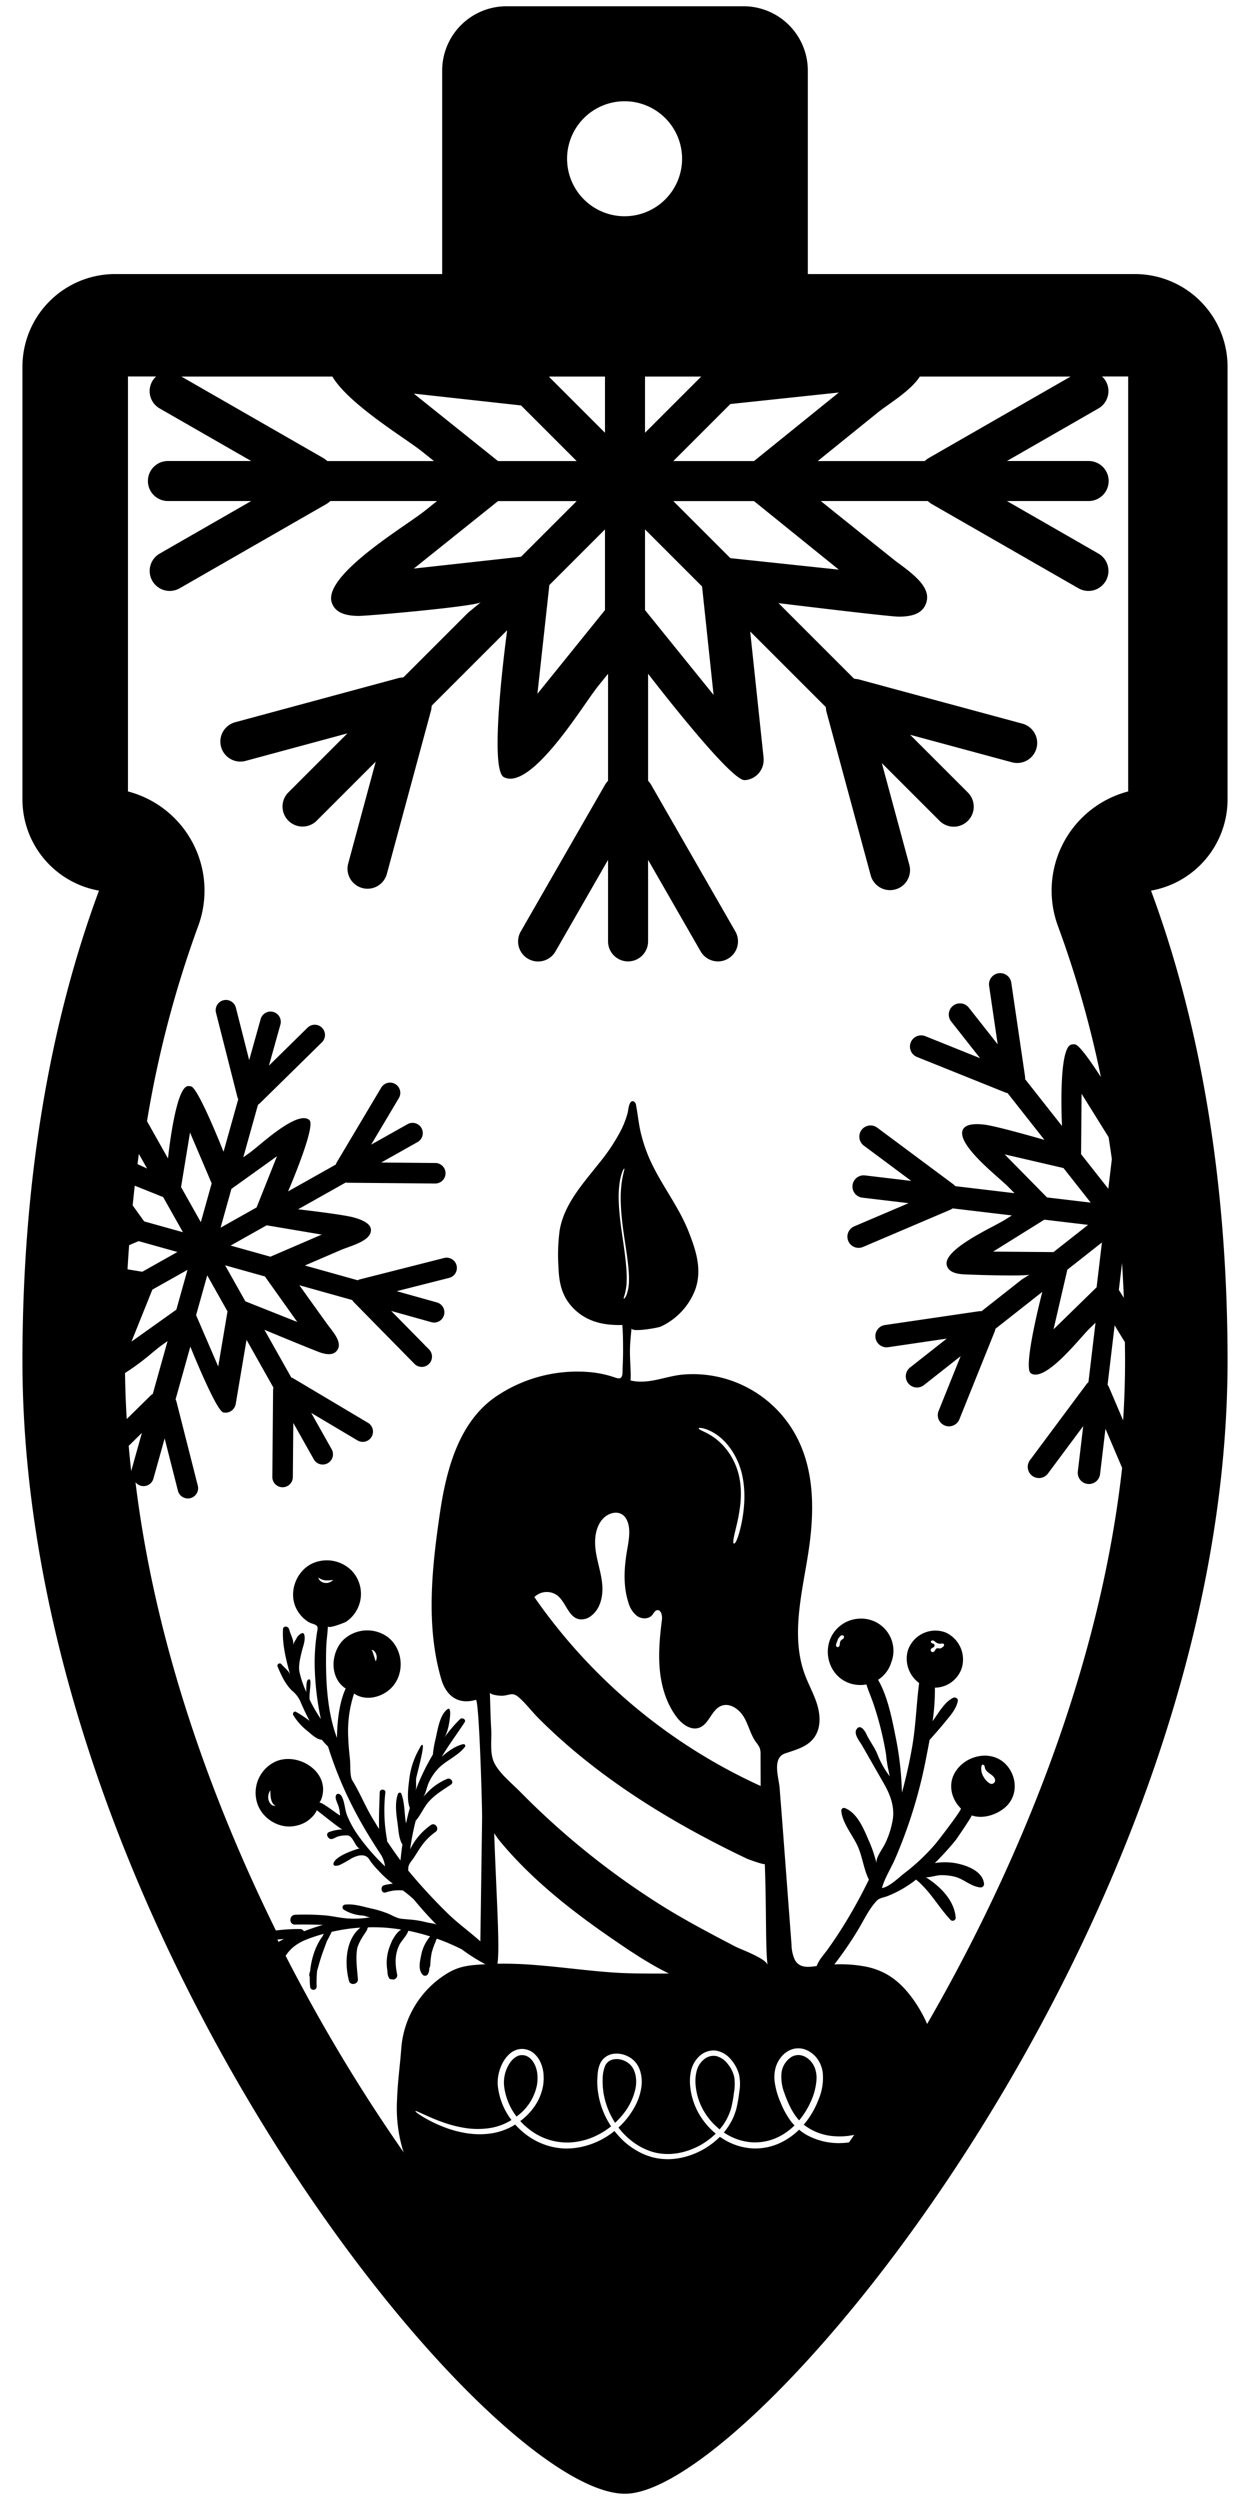 <svg id="Слой_1" data-name="Слой 1" xmlns="http://www.w3.org/2000/svg" viewBox="0 0 500 1000"><title>Flags light bulbs</title><path d="M491.025,319.746V146.703a37.081,37.081,0,0,0-37.081-37.081H323.131V28.25A25.75,25.75,0,0,0,297.381,2.5H202.619a25.75,25.75,0,0,0-25.75,25.75v81.372H46.056A37.081,37.081,0,0,0,8.975,146.703V319.746a37.083,37.083,0,0,0,30.617,36.508C20.102,408.794,8.975,472.004,8.975,544.291c0,225.27,185.404,453.209,241.025,453.209,51.501,0,241.025-227.939,241.025-453.209,0-72.287-11.126-135.497-30.617-188.037A37.083,37.083,0,0,0,491.025,319.746Zm-41,224.545c0,7.995-.272,15.952-.773,23.86l-5.691-13.35a4.152,4.152,0,0,0-.273-.493l-.255-.418,2.824-23.757s1.706,2.876,4.1,6.719C449.985,539.327,450.025,541.795,450.025,544.291Zm-14.796-54.345-13.834,10.895-24.146-.203,20.496-12.77ZM401.87,461.752l23.523,5.464,10.893,13.832-17.485-2.079Zm25.068,46.129,13.835-10.895-2.131,17.928-17.228,16.821Zm5.494-46.212.204-24.147,10.801,17.338c.452,2.912.895,5.831,1.3,8.78l-1.41,11.864Zm16.388,43.527c.285,4.614.532,9.257.714,13.948l-1.995-3.172ZM208.419,162.178l22.25,22.249H199.2l-33.68-26.984Zm-47.138,13.029c3.134,2.167,5.841,4.038,7.582,5.433l4.728,3.788H130.958l-.685-.537a7.302,7.302,0,0,0-.823-.593L72.553,150.622h60.406C137.855,159.001,152.44,169.094,161.281,175.207Zm37.922,25.235h31.466l-22.253,22.253-42.894,4.734ZM219.74,234.019l22.254-22.253v32.266l-27.026,33.486Zm0-83.169-.025-.228h22.278v22.48Zm60.748-.228-22.481,22.48V150.622Zm-22.481,61.143,22.819,22.82,4.603,43.381-27.422-33.934Zm11.325-11.324h32.266l33.935,27.423-43.382-4.603Zm0-16.014,22.816-22.816,43.383-4.605-33.933,27.421ZM350.89,165.189c1.23-.994,2.772-2.094,4.406-3.257,4.449-3.171,9.945-7.093,12.629-11.309H428.244l-56.897,32.675a7.272,7.272,0,0,0-.823.593l-.686.537H327.082ZM249.833,40.5a23,23,0,1,1-23,23A23,23,0,0,1,249.833,40.5ZM51.184,150.593H62.44A7.963,7.963,0,0,0,63.894,163.393l36.582,21.008H67.084a8.008,8.008,0,0,0,0,16.015H100.475L63.894,221.425a8.008,8.008,0,1,0,7.974,13.89L130.666,201.548a7.346,7.346,0,0,0,.818-.589l.69-.542h42.634l-4.728,3.788c-1.754,1.405-4.485,3.291-7.646,5.476-11.562,7.988-33.084,22.856-29.631,31.629.855,2.173,2.895,5.061,10.7,5.061,4.029,0,47.222-3.856,48.882-5.516l-5.143,4.214L161.38,270.931l-.877.107a7.227,7.227,0,0,0-.982.161l-65.457,17.699a8.007,8.007,0,1,0,4.178,15.46l40.723-11.011L115.356,316.955a8.008,8.008,0,0,0,11.325,11.326l23.61-23.611-11.01,40.724a8.007,8.007,0,1,0,15.46,4.178l17.696-65.456a7.194,7.194,0,0,0,.159-.979l.107-.88,30.163-30.162s-7.649,55.474-1.321,58.767a5.41,5.41,0,0,0,2.555.617c9.171,0,22.738-19.467,30.026-29.925,2.122-3.046,3.955-5.676,5.309-7.353l3.784-4.689v42.745l-.541.689a7.177,7.177,0,0,0-.589.818l-33.768,58.799a8.008,8.008,0,1,0,13.889,7.975l21.009-36.581v32.594a8.007,8.007,0,1,0,16.015,0V343.958l21.009,36.581a8.008,8.008,0,0,0,13.89-7.974l-33.768-58.8a7.337,7.337,0,0,0-.589-.818l-.541-.688.001-42.761s32.596,42.55,38.545,42.55a6.049,6.049,0,0,0,.882-.065,8.077,8.077,0,0,0,6.784-7.619l.004-.1a7.726,7.726,0,0,0-.002-.947q-.009-.092-.01-.181l-5.364-50.553,30.236,30.237.107.877a7.236,7.236,0,0,0,.16.984l17.699,65.457a8.007,8.007,0,1,0,15.46-4.178l-11.012-40.726,23.049,23.049a8.009,8.009,0,1,0,11.326-11.326l-23.047-23.046,40.725,11.01a8.007,8.007,0,1,0,4.177-15.46L343.495,271.761a7.258,7.258,0,0,0-.98-.16l-.876-.107-30.238-30.239s44.115,5.407,48.12,5.407c5.734,0,9.097-1.447,10.582-4.554,2.973-6.219-3.289-11.444-11.147-17.146-1.329-.964-30.641-24.547-30.641-24.547h42.761l.691.542a7.26,7.26,0,0,0,.816.589l58.799,33.768a8.008,8.008,0,1,0,7.975-13.89l-36.581-21.009h32.594a8.008,8.008,0,1,0,0-16.015H402.776L439.358,163.393a8.018,8.018,0,0,0,2.957-10.933,7.936,7.936,0,0,0-1.505-1.868h10.46V316.575a41.005,41.005,0,0,0-28.06,53.929,416.173,416.173,0,0,1,17.15,60.329c-4.161-6.438-8.723-12.899-10.387-13.097a3.974,3.974,0,0,0-1.443.098c-5.375,1.319-3.722,32.574-3.722,32.574l-14.76-18.743-.001-.496a4.014,4.014,0,0,0-.024-.554l-5.509-37.539a4.48,4.48,0,1,0-8.866,1.3L399.075,417.732l-11.559-14.678a4.481,4.481,0,0,0-7.041,5.545l11.56,14.679L370.133,414.469a4.48,4.48,0,0,0-3.341,8.314l35.202,14.158a4.412,4.412,0,0,0,.631.197l.402.096L417.768,455.954s-18.945-5.5-24.003-6.101c-4.62-.549-7.478.052-8.496,1.787-2.731,4.656,8.356,14.443,14.312,19.701,1.599,1.411,2.979,2.63,3.854,3.52l2.377,2.417-23.69-2.816-.345-.343a4.061,4.061,0,0,0-.418-.384l-30.441-22.646a4.481,4.481,0,1,0-5.348,7.191L364.51,472.368l-18.553-2.206a4.481,4.481,0,0,0-1.058,8.899l18.553,2.206-21.713,9.257a4.481,4.481,0,1,0,3.513,8.244l34.901-14.878a4.117,4.117,0,0,0,.494-.274l.419-.255,23.689,2.816L401.877,487.969c-1.067.665-2.709,1.533-4.61,2.538-6.952,3.675-19.892,10.514-18.553,15.617.332,1.264,1.274,3.003,5.611,3.519,2.239.266,26.493.977,27.525.164l-3.136,2.001-16.078,12.662-.495.001a4.032,4.032,0,0,0-.556.024l-37.539,5.51a4.481,4.481,0,1,0,1.3,8.866l23.354-3.428L364.023,547.002a4.481,4.481,0,0,0,5.545,7.041l14.678-11.559-8.807,21.9a4.479,4.479,0,0,0,2.486,5.829,4.473,4.473,0,0,0,5.828-2.486l14.156-35.201a4.049,4.049,0,0,0,.153-.534l.118-.482,18.752-14.767s-7.914,30.318-4.616,32.566a3.025,3.025,0,0,0,1.379.512c5.096.606,13.919-9.314,18.66-14.644,1.38-1.552,2.572-2.892,3.435-3.735l2.412-2.355-2.823,23.75-.346.347a4.037,4.037,0,0,0-.382.416l-22.646,30.44a4.481,4.481,0,1,0,7.191,5.348l14.089-18.938-2.153,18.11a4.481,4.481,0,1,0,8.899,1.058l2.153-18.11,6.665,15.633c-10.077,90.835-49.476,173.052-77.995,222.45a53.904,53.904,0,0,0-6.357-10.899c-4.784-6.305-10.135-10.367-17.981-12.003a54.044,54.044,0,0,0-12.773-.925,148.798,148.798,0,0,0,9.044-13.113c2.49-4.002,4.521-8.669,7.73-12.158,1.277-1.388,2.604-1.361,4.36-2.008A44.302,44.302,0,0,0,366.43,751.825c.026.025.046.052.075.076,5.569,4.606,8.801,10.774,13.618,15.957a1.211,1.211,0,0,0,2.152-.876c-.582-6.961-6.3-12.549-12.052-16.149.625.391,4.582-.708,5.6-.745a20.942,20.942,0,0,1,6.321.663c3.519.969,6.386,3.966,10.104,4.221a1.362,1.362,0,0,0,1.381-1.335c-.456-5.319-7.246-7.65-11.752-8.431a25.474,25.474,0,0,0-7.952.026,114.51,114.51,0,0,0,8.228-9.028c.62-.769,6.84-9.94,6.524-10.05,4.327,1.558,9.788-.175,13.216-3.051,5.235-4.393,5.161-12.028.777-17.003-5.873-6.666-17.027-4.092-20.979,3.432-2.478,4.716-.966,10.306,2.658,13.855.489.478-9.144,12.959-10.123,14.107a80.78,80.78,0,0,1-12.374,11.712c-2.356,1.813-6.112,5.581-9.082,6.025,1.11-4.01,3.514-7.714,5.19-11.511a193.149,193.149,0,0,0,12.494-40.519c.461-2.344.933-4.761,1.379-7.216,1.98-2.236,3.968-4.472,5.854-6.78,2.155-2.638,4.787-5.414,5.446-8.833.194-1.006-1.068-1.646-1.864-1.254-3.191,1.57-5.322,5.195-7.321,8.046-.31.443-.606.896-.912,1.341a86.867,86.867,0,0,0,.925-13.436,11.452,11.452,0,0,0,10.481-7.134c.051-.127.094-.255.139-.382.037-.11.084-.213.118-.325.021-.069.032-.14.052-.21.097-.326.177-.655.247-1.009a11.838,11.838,0,0,0-6.891-13.072,11.593,11.593,0,0,0-15.006,7.405A12.051,12.051,0,0,0,367.656,673.21c-1.111,8.385-1.315,16.939-2.758,25.305-1.075,6.229-2.443,12.418-4.109,18.523-.04-.992-.084-1.977-.128-2.939a125.259,125.259,0,0,0-2.315-18.854c-1.396-6.962-3.142-16.48-7.111-23.322a12.631,12.631,0,0,0,5.244-6.906,12.865,12.865,0,0,0-11.981-17.575c-.026,0-.052-.002-.079-.002-.069.001-.138.007-.208.011a13.225,13.225,0,0,0-11.639,7.111c-3.567,7.081-.328,16.172,7.289,18.739a13.291,13.291,0,0,0,6.697.476c.906,2.868,2.158,5.673,3.074,8.49a129.299,129.299,0,0,1,4.784,19.431,54.008,54.008,0,0,0,.778,5.509c.143.525.65,3.258.749,3.378a35.969,35.969,0,0,1-5.025-8.984c-1.187-2.865-3.098-5.221-4.405-8.049-.668-1.445-2.563-4.09-3.942-1.755-1.142,1.934,1.379,4.852,2.253,6.38l8.775,15.335c2.466,4.31,4.225,8.975,3.55,14.012a35.494,35.494,0,0,1-3.06,9.827c-.876,1.936-3.94,5.767-3.487,8a50.821,50.821,0,0,0-3.269-9.516c-1.942-4.568-4.576-10.84-9.485-12.642a1.084,1.084,0,0,0-1.334,1.083c.436,5.277,4.885,10.048,6.863,14.892,1.664,4.076,2.216,8.762,4.18,12.686q-1.705,3.493-3.533,6.929c-2.502,4.7-5.311,9.522-8.254,14.075q-2.321,3.589-4.817,7.061c-1.46,2.027-3.456,4.069-4.249,6.477-3.414.527-6.983.906-8.803-2.539a15.165,15.165,0,0,1-1.295-6.02q-1.782-23.678-3.564-47.354c-.383-5.084-.803-10.166-1.186-15.25-.31-4.123-3.192-12.067,2.268-13.896,4.766-1.597,9.996-2.889,12.433-7.789,1.855-3.729,1.442-8.216.167-12.181s-3.343-7.629-4.785-11.537c-5.69-15.419-1.134-32.439,1.38-48.68,2.372-15.326,2.703-31.706-4.239-45.574a46.851,46.851,0,0,0-45.424-25.787c-7.178.513-13.862,4.049-21.119,2.467a2.854,2.854,0,0,0-.338-.042c.303-2.604-.218-6.863-.218-11.685,0-3.623.45-6.831.626-9.243-.127,1.773,10.497-.129,11.66-.638a26.743,26.743,0,0,0,13.908-15.02c2.81-8.228-.004-16.16-3.071-23.829-3.611-8.686-9.144-16.105-13.304-24.143a62.222,62.222,0,0,1-5.455-14.423c-.866-3.584-1.219-7.412-1.906-11.073a2.086,2.086,0,0,0-.69-1.43c-2.141-1.431-2.428,3.448-2.681,4.403a37.373,37.373,0,0,1-2.775,7.178,77.258,77.258,0,0,1-8.679,12.996c-6.39,8.097-14.122,16.493-15.781,27.055a74.974,74.974,0,0,0-.436,14.626c.225,6.417,1.434,11.716,5.975,16.344,5.339,5.442,12.332,6.892,19.566,6.654.269,3.443.292,7.087.292,10.571,0,2.792-.153,5.579-.222,8.37-.06,2.42-.92,2.815-3.013,2.076a41.86,41.86,0,0,0-9.604-2.106,57.866,57.866,0,0,0-37.968,9.7c-15.031,10.242-19.963,29.647-22.47,46.723-3.19,21.729-5.69,44.954.544,66.314,1.933,6.621,6.685,10.418,13.852,8.293,1.325,0,2.551,43.035,2.489,47.478q-.347,24.571-.694,49.141c-4.518-4.047-9.584-7.625-13.854-11.963a217.609,217.609,0,0,1-15.02-16.387c.02-.379.034-.759.058-1.138.091-1.463,1.324-2.662,2.098-3.818,1.02-1.522,1.948-3.102,2.992-4.608a23.814,23.814,0,0,1,5.785-5.857c1.746-1.246-.134-4.026-1.865-2.759a26.064,26.064,0,0,0-6.131,6.081,23.677,23.677,0,0,0-2.147,3.654,101.968,101.968,0,0,1,2.217-11.445c2.062-2.351,3.231-5.441,5.378-7.799,2.471-2.722,5.668-4.641,8.7-6.659,1.359-.908-.014-2.816-1.394-2.33a23.207,23.207,0,0,0-8.721,6.25c-.36.39-.713.787-1.071,1.179,1.107-1.216,1.592-4.342,2.358-5.938a20.817,20.817,0,0,1,3.75-5.579c3.219-3.31,7.871-5.026,10.716-8.709a.685.685,0,0,0-.669-1.063c-2.815.591-5.758,2.562-8.299,4.765-.105.085-.204.169-.303.254,2.808-4.766,6.124-9.13,9.129-13.761.732-1.119-.971-2.091-1.83-1.26a53.956,53.956,0,0,0-6.461,7.643c1.528-2.16,2.216-6.173,2.458-8.784.048-.522.334-3.814-1.009-2.85-3.041,2.182-3.914,7.996-4.667,11.445a44.265,44.265,0,0,0-1.197,6.729,86.731,86.731,0,0,0-7.011,14.655c.559-1.509.171-3.427.317-5.017.101-1.099,3.64-13.558,2.474-13.535-.545.01-.914,1.076-1.141,1.452a32.018,32.018,0,0,0-4.114,12.651c-.373,2.949-1.028,7.982.275,11.143-.084.295-.176.598-.253.901-.528,1.802-.901,3.576-1.281,5.272-.042-.225-.084-.443-.113-.654-.577-3.667-.429-7.821-1.802-11.276-.239-.612-1.105-.408-1.302.112-1.38,3.654-.648,8.264-.134,12.072.352,2.57.465,5.885,1.908,8.2-.32,2.11-.568,4.229-.758,6.357-1.871-2.53-3.667-5.114-5.417-7.729a1.474,1.474,0,0,0,.016-.592,64.469,64.469,0,0,1-.665-18.854c.182-1.42-2.197-1.569-2.248-.102-.173,4.954-.385,9.793-.259,14.689-.967-1.531-1.922-3.069-2.844-4.627-2.733-4.62-4.977-10.101-7.891-14.853-1.011-1.648-.69-6.282-.914-8.354-.322-2.98-.609-5.967-.709-8.965A48.175,48.175,0,0,1,141.63,677.409a7.794,7.794,0,0,0,.893.555c4.431,2.37,10.154.843,13.669-2.47,6.003-5.659,5.265-16.153-1.471-20.95A13.972,13.972,0,0,0,137.592,655.711c-4.96,4.666-5.896,13.898-.636,18.691a8.471,8.471,0,0,0,1.318 1c-2.426,5.263-3.206,12.117-3.422,17.213-.036.841-.037,1.685-.069,2.525-4.144-10.948-4.595-24.307-4.302-35.869.073-2.883.538-5.862.692-8.804-.005,1.252,6.833-1.474,7.25-1.756a13.445,13.445,0,0,0,2.284-20.407,14.013,14.013,0,0,0-15.88-2.871c-6.652,3.197-9.762,12.183-5.919,18.71a13.295,13.295,0,0,0,4.615,4.728c1.573.921,3.889.745,3.48,2.902a78.714,78.714,0,0,0-1.042,17.217,112.29,112.29,0,0,0,2.387,18.626,62.497,62.497,0,0,1-4.359-7.462c-.712-1.494.935-8.251-.238-8.404-1.203-.157-1.225,2.031-1.244,5.02a39.417,39.417,0,0,1-2.771-8.238c-.377-2.495.39-5.489.974-7.932.508-2.125,1.677-4.785.923-6.954a.712.712,0,0,0-.93-.353,4.488,4.488,0,0,0-2.301,2.485,3.032,3.032,0,0,0-.416.57,11.414,11.414,0,0,0-.792,1.889c.534-1.575-.649-3.839-1.161-5.291-.242-.686-.377-1.771-1.084-2.133-.753-.385-1.691-.116-1.745.832-.364,6.355,1.277,12.289,2.868,18.356-.419-1.597-2.591-3.175-3.465-4.295a.918.918,0,0,0-1.578.892c1.443,3.427,3.079,7.15,5.918,9.783a11.661,11.661,0,0,1,3.461,4.822c1.055,2.416,2.174,4.806,3.418,7.131a48.294,48.294,0,0,0-5.399-3.576c-.843-.467-1.519.628-1.102,1.324a24.143,24.143,0,0,0,5.722,6.371c1.718,1.408,3.475,3.246,5.686,3.464a28.839,28.839,0,0,0,2.487,2.703,153.669,153.669,0,0,0,11.066,26.44c3.137,5.964,6.632,11.581,10.331,17.207a12.718,12.718,0,0,1,1.407,4.299c-.135-.133-.278-.261-.418-.403a87.243,87.243,0,0,1-10.796-12.617,41.409,41.409,0,0,1-3.984-7.399c-.932-2.293-.974-5.89-2.32-7.865-.688-1.01-2.086-1.139-2.236.401-.111,1.143.784,2.714,1.13,3.813a15.07,15.07,0,0,1,.612,3.688c-.875-.32-7.698-5.811-8.305-5.059a5.94,5.94,0,0,0,.94-1.83c3.571-10.623-9.722-18.851-18.742-14.524a13.766,13.766,0,0,0-6.576,17.689c2.465,5.644,8.973,9.247,15.062,7.836a12.182,12.182,0,0,0,7.637-4.931,9.513,9.513,0,0,0,.693-1.245c.042-.105,9.524,7.661,10.291,7.657a16.657,16.657,0,0,0-5.304,1.019c-1.627.555-.669,2.646.657,2.828.8.11,2.004-.789,2.784-1.012a11.74,11.74,0,0,1,3.907-.431c2.237.135,3.295,5.439,5.044,5.129a5.234,5.234,0,0,0-.706.173,37.482,37.482,0,0,0-6.021,2.329c-1.222.648-3.67,2.045-3.958,3.526-.287,1.47,1.749.932,2.503.643a48.777,48.777,0,0,0,4.665-2.621c1.574-.812,3.751-1.69,5.564-.963,1.191.477,1.531,1.388,2.213,2.36a36.252,36.252,0,0,0,3.078,3.549,38.688,38.688,0,0,0,5.708,5.167,22.774,22.774,0,0,0-3.38.579c-1.899.458-1.249,3.505.526,2.93a16.394,16.394,0,0,1,6.856-.803,47.576,47.576,0,0,1,4.35,3.562c3.118,3.782,6.213,7.218,9.226,10.236-.567-.568-2.701-.727-3.494-.916-1.366-.326-2.746-.65-4.133-.873-2.118-.34-4.254-.442-6.384-.666-1.856-.196-3.18-1.04-4.851-1.809a41.248,41.248,0,0,0-7.668-2.385c-3.198-.731-6.812-1.89-10.114-1.482a1.1,1.1,0,0,0-.549,2.034,16.195,16.195,0,0,0,5.578,2.119c.829.15,1.665.178,2.498.286a18.199,18.199,0,0,0,2.377.651,38.001,38.001,0,0,1-8.78.454c-3.054-.185-6.037-.934-9.078-1.23a102.435,102.435,0,0,0-12.036-.253c-2.52.056-2.597,3.998-.07,3.928,3.717-.091,7.405.014,11.121.113h.078c-2.506.718-4.984,1.541-7.412,2.491-.099-.007-.204-.007-.303-.021a1.719,1.719,0,0,0-1.492-.795,68.181,68.181,0,0,0-9.65.578c-23.421-47.513-47.809-110.644-56.164-179.327a4.064,4.064,0,0,0,2.111,1.427,4.106,4.106,0,0,0,5.055-2.846l4.497-16.079,5.316,20.944a4.102,4.102,0,0,0,7.952-2.017L70.586,560.639a3.76,3.76,0,0,0-.178-.485l-.172-.414,5.9-21.094s10.208,25.488,13.143,26.309a3.111,3.111,0,0,0,.444.089,4.137,4.137,0,0,0,4.398-2.823l.015-.049a3.946,3.946,0,0,0,.13-.468c.006-.031.012-.061.02-.091l4.329-25.678L109.36,555.025l-.068.447a3.703,3.703,0,0,0-.057.507l-.301,34.732a4.102,4.102,0,1,0,8.203.072l.187-21.61,8.189,14.55a4.102,4.102,0,1,0,7.15-4.024l-8.189-14.549,18.57,11.051a4.102,4.102,0,0,0,4.194-7.05l-29.85-17.762a3.716,3.716,0,0,0-.461-.214l-.417-.174-10.744-19.089s21.016,8.754,22.992,9.307c2.829.791,4.687.542,5.849-.786,2.325-2.658-.044-6.099-3.133-9.996-.523-.659-11.728-16.337-11.728-16.337l21.094,5.9.266.363a3.734,3.734,0,0,0,.322.403l24.346,24.771a4.102,4.102,0,1,0,5.851-5.751l-15.147-15.411,16.079,4.498A4.102,4.102,0,0,0,174.766,520.972l-16.079-4.498L179.632,511.159a4.102,4.102,0,1,0-2.017-7.952l-33.664,8.544a3.714,3.714,0,0,0-.488.179l-.413.171-21.094-5.9,14.4-6.206c.744-.321,1.657-.65,2.623-.999,4.109-1.483,9.736-3.514,9.384-7.269-.181-1.926-2.465-3.517-6.791-4.726-4.519-1.264-22.327-3.279-22.327-3.279l19.066-10.731.373.058a4.158,4.158,0,0,0,.605.054l34.732.301a4.102,4.102,0,1,0,.072-8.203l-21.61-.188,14.55-8.189a4.102,4.102,0,0,0-4.024-7.15l-14.55,8.189,11.052-18.571a4.102,4.102,0,1,0-7.05-4.194l-17.763,29.848a3.686,3.686,0,0,0-.215.463l-.174.418-19.081,10.74s11.241-26.02,8.553-28.514a2.787,2.787,0,0,0-1.172-.652c-4.552-1.273-14.005,6.559-19.083,10.766-1.489,1.234-2.775,2.3-3.693,2.957l-2.52,1.807,5.878-21.015.306-.223a4.104,4.104,0,0,0,.467-.391l24.771-24.346a4.102,4.102,0,1,0-5.751-5.85l-15.411,15.147,4.607-16.472a4.102,4.102,0,0,0-7.9-2.21l-4.607,16.472-5.316-20.944a4.102,4.102,0,1,0-7.952,2.017l8.544,33.665a4.118,4.118,0,0,0,.196.577l.146.349-5.876,21.006s-9.981-25.321-12.947-26.15a3.64,3.64,0,0,0-1.319-.115c-5.048.437-7.954,28.942-7.954,28.942l-8.392-14.91A428.978,428.978,0,0,1,79.245,370.504,41.005,41.005,0,0,0,51.184,316.575ZM240.051,628.67c-.578-2.619-1.285-5.221-1.694-7.871-.692-4.487-.384-9.475,2.517-12.969,2.475-2.98,7.274-4.108,9.515-.449,2.285,3.73,1.025,9.189.364,13.19-1.119,6.769-1.517,13.847.592,20.375a10.218,10.218,0,0,0,3.523,5.485c1.824,1.254,4.626,1.293,6.028-.42.579-.708.979-1.713,1.87-1.918,1.633-.375,2.214,2.084,2.006,3.747-.836,6.681-1.487,13.437-.848,20.139s2.646,13.405,6.687,18.791c2.161,2.881,5.71,5.54,9.094,4.31,3.958-1.439,4.895-7.197,8.812-8.742,3.443-1.358,7.233,1.375,9.088,4.578s2.637,6.985,4.809,9.982a10.841,10.841,0,0,1,1.436,2.19,7.641,7.641,0,0,1,.373,2.855l.04,12.457a222.505,222.505,0,0,1-90.526-75.57,7.107,7.107,0,0,1,9.149-.68c3.522,2.72,4.454,8.758,8.832,9.553a6.228,6.228,0,0,0,4.676-1.307c3.661-2.685,4.853-7.703,4.529-12.232A38.204,38.204,0,0,0,240.051,628.67Zm9.518-134.715c1.085,7.344,2.15,13.663,2.022,18.291a17.141,17.141,0,0,1-.857,5.395c-.463,1.235-.976,1.82-1.143,1.821-.114-.004-.13-.162-.063-.453.07-.289.23-.707.376-1.287a22.123,22.123,0,0,0,.757-5.182c.203-4.569-.676-11.073-1.764-18.429-1.092-7.354-1.753-14.127-1.27-19.042.403-4.929,1.775-7.771,2.085-7.625.289.099-.87,2.861-1.257,7.667C247.99,479.901,248.478,486.609,249.569,493.955Zm46.265,97.562a27.045,27.045,0,0,0-1.501-5.234,29.101,29.101,0,0,0-2.316-4.502,25.794,25.794,0,0,0-2.797-3.604c-.464-.545-.998-.982-1.461-1.456-.505-.425-.979-.848-1.458-1.214a25.432,25.432,0,0,0-2.716-1.797q-.634-.346-1.178-.643-.563-.253-1.023-.485c-.605-.333-1.112-.499-1.428-.728-.322-.21-.479-.401-.441-.571.024-.109.233-.146.615-.12a7.095,7.095,0,0,1,1.637.31c.345.112.729.235,1.149.37.403.18.842.375,1.312.584a19.843,19.843,0,0,1,2.979,1.83c.524.382,1.029.836,1.572,1.287.495.502,1.054.984,1.543,1.563a26.973,26.973,0,0,1,2.899,3.858,31.504,31.504,0,0,1,2.358,4.765,31.033,31.033,0,0,1,1.538,5.489,42.104,42.104,0,0,1,.52,10.678,56.355,56.355,0,0,1-1.22,8.31c-1.032,4.6-2.135,7.211-2.762,7.214-.384,0-.431-.682-.218-1.926.194-1.249.657-3.058,1.194-5.343a68.525,68.525,0,0,0,1.473-8.218,40.025,40.025,0,0,0,.244-5.005A31.308,31.308,0,0,0,295.834,591.516ZM215.948,687.835c23.65,23.542,52.894,41.377,82.869,55.66.453.216,7.123,2.656,7.099,2.06.711,18.53.225,33.81,1.126,40.56-.357-2.677-10.824-6.404-12.901-7.49-10.357-5.412-20.633-10.795-30.514-17.053a312.314,312.314,0,0,1-42.46-32.286Q214.508,723.258,208.204,716.85c-3.315-3.371-8.172-7.242-10.376-11.462-2.081-3.983-1.081-9.41-1.342-13.752-.295-4.9-.368-9.823-.542-14.729.041,1.155,4.311,1.445,5.086,1.39,3.038-.215,3.95-1.601,6.575.711,2.814,2.479,5.191,5.669,7.851,8.335Q215.701,687.589,215.948,687.835Zm-18.273,45.424c.141.225.289.458.458.704.359.542.767,1.126,1.239,1.76.478.612,1.02,1.267,1.611,1.963,13.306,15.686,29.87,28.328,46.819,39.816,1.225.83,2.421,1.64,3.575,2.428q1.763,1.13,3.406,2.189c2.175,1.436,4.272,2.625,6.144,3.751,1.886,1.112,3.625,2.013,5.138,2.794.528.281,1.035.528,1.513.746-1.126.007-2.259.014-3.392.021-5.975-.014-11.965.007-17.835-.359-10.466-.655-20.967-2.168-31.63-3.012a153.8,153.8,0,0,0-15.73-.57C199.984,778.699,198.583,759.111,197.675,733.26Zm-1.441,117.922a23.603,23.603,0,0,0,5.762-1.773,26.203,26.203,0,0,0,2.595-1.403,28.457,28.457,0,0,1-1.754-2.574,27.106,27.106,0,0,1-3.535-9.807,15.201,15.201,0,0,1-.014-5.2,17.619,17.619,0,0,1,1.557-4.847,12.861,12.861,0,0,1,3.049-4.071,7.505,7.505,0,0,1,4.855-1.936,7.385,7.385,0,0,1,4.816,1.776,10.519,10.519,0,0,1,2.786,3.938,14.134,14.134,0,0,1,1.069,4.441c.017.742.081,1.479.05,2.209-.072.727-.093,1.457-.212,2.166a20.545,20.545,0,0,1-2.97,7.734,24.496,24.496,0,0,1-5.125,5.769c-.347.288-.7.561-1.056.827a26.272,26.272,0,0,0,3.091,2.903,24.479,24.479,0,0,0,19.445,5.379,28.246,28.246,0,0,0,5.254-1.333,30.453,30.453,0,0,0,4.976-2.385,27.859,27.859,0,0,0,3.569-2.474,32.696,32.696,0,0,1-4.886-11.671,32.097,32.097,0,0,1-.664-6.625c.081-1.107.099-2.212.238-3.314a12.285,12.285,0,0,1,.866-3.342,6.836,6.836,0,0,1,2.294-2.824,7.028,7.028,0,0,1,3.372-1.25,9.975,9.975,0,0,1,3.473.269,11.072,11.072,0,0,1,3.129,1.423,9.47,9.47,0,0,1,2.466,2.421,10.868,10.868,0,0,1,1.423,3.078,14.951,14.951,0,0,1,.342,6.515,22.675,22.675,0,0,1-1.867,6.059,23.66,23.66,0,0,1-1.486,2.747,30.427,30.427,0,0,1-1.721,2.57,33.072,33.072,0,0,1-4.042,4.449,28.639,28.639,0,0,0,8.034,7.245l1.392.799,1.461.664a25.78,25.78,0,0,0,3.015,1.102,21.764,21.764,0,0,0,6.356.754l.81-.006.809-.085,1.618-.178,1.601-.331.802-.166.786-.237,1.573-.479,1.53-.614a32.311,32.311,0,0,0,2.983-1.424,29.488,29.488,0,0,0,5.329-3.851,10.185,10.185,0,0,0,.823-.76,28.78,28.78,0,0,1-5.684-6.276,27.339,27.339,0,0,1-4.458-11.961,19.518,19.518,0,0,1,.191-6.596,11.363,11.363,0,0,1,3.265-6.021,8.346,8.346,0,0,1,6.612-2.384,9.855,9.855,0,0,1,6.088,3.511,15.344,15.344,0,0,1,3.313,6.111,18.471,18.471,0,0,1,.087,6.937,60.887,60.887,0,0,1-1.162,6.707c-.132.566-.353,1.112-.537,1.667a16.078,16.078,0,0,1-.615,1.644,23.585,23.585,0,0,1-1.641,3.104,25.081,25.081,0,0,1-2.221,3.086,22.775,22.775,0,0,0,10.389,3.863,21.313,21.313,0,0,0,10.375-1.579,24.187,24.187,0,0,0,7.5-5.107c-.451-.471-.886-.961-1.299-1.477a32.354,32.354,0,0,1-4.23-7.607,30.158,30.158,0,0,1-2.46-8.849,14.629,14.629,0,0,1,.384-4.99,11.834,11.834,0,0,1,2.422-4.617,9.305,9.305,0,0,1,4.566-3.008,8.197,8.197,0,0,1,5.638.494,10.857,10.857,0,0,1,4.257,3.62,12.071,12.071,0,0,1,2.009,5.237,22.093,22.093,0,0,1-1.657,10.808,34.232,34.232,0,0,1-5.561,9.645c-.121.149-.245.296-.369.442.035.027.068.058.103.084a22.167,22.167,0,0,0,12.406,4.553,26.679,26.679,0,0,0,7.681-.572q-1.044,1.527-2.094,3.041c-.673.091-1.354.166-2.048.206a26.731,26.731,0,0,1-14.635-3.063,20.956,20.956,0,0,1-3.279-2.241,27.614,27.614,0,0,1-6.688,4.862,23.479,23.479,0,0,1-11.631,2.645,24.673,24.673,0,0,1-11.686-3.571c-.57-.341-1.126-.706-1.671-1.089a31.578,31.578,0,0,1-6.286,4.842,30.338,30.338,0,0,1-6.461,2.834,28.052,28.052,0,0,1-6.917,1.256,24.032,24.032,0,0,1-3.518-.094,21.62,21.62,0,0,1-3.47-.579,13.98,13.98,0,0,1-1.676-.504,16.703,16.703,0,0,1-1.642-.586,26.178,26.178,0,0,1-3.119-1.528,29.893,29.893,0,0,1-5.558-4.058,38.643,38.643,0,0,1-3.538-3.896,31.38,31.38,0,0,1-14.31,6.572,28.32,28.32,0,0,1-5.814.411,26.308,26.308,0,0,1-5.69-.877,27.5,27.5,0,0,1-9.964-5.019,30.74,30.74,0,0,1-3.92-3.674,28.065,28.065,0,0,1-2.987,1.609,26.335,26.335,0,0,1-6.368,1.903,32.62,32.62,0,0,1-6.031.35,37.541,37.541,0,0,1-5.412-.63,45.199,45.199,0,0,1-8.686-2.611,53.811,53.811,0,0,1-5.958-2.858c-3.11-1.749-4.587-2.917-4.45-3.159.099-.179,1.763.637,4.953,2.067,1.597.706,3.58,1.566,5.975,2.404a48.861,48.861,0,0,0,8.412,2.215A32.669,32.669,0,0,0,196.235,851.182ZM392.532,706.735c.046-.36.191-.787.547-.855a.693.693,0,0,1,.697.459,5.266,5.266,0,0,1,.208.875c.502,2.007,3.501,2.546,4.017,4.55a1.4,1.4,0,0,1-.687,1.616,1.48,1.48,0,0,1-1.283.063,6.813,6.813,0,0,1-2.583-2.671A6.23,6.23,0,0,1,392.532,706.735Zm-19.093-49.196c-.327-.175-.785-.22-1.004-.521a.556.556,0,0,1,.276-.78,1.024,1.024,0,0,1,.906.121c.272.161.498.389.753.576a3.049,3.049,0,0,0,1.718.554c.454.017,1.182-.289,1.477.205.409.685-.991,1.664-1.552,1.688-.439.019-.896-.194-1.303-.03-.589.238-.687,1.102-1.25,1.394a.81.81,0,0,1-1.003-1.229c.396-.489,1.232-.475,1.336-1.191A.668.668,0,0,0,373.439,657.54Zm-36.305-1.943a3.763,3.763,0,0,0-.963.849,4.031,4.031,0,0,0-.266,1.468c-.079.496-.468,1.044-.958.938a.787.787,0,0,1-.547-.743,2.301,2.301,0,0,1,.222-.958q.245-.628.49-1.256a2.281,2.281,0,0,1,.647-1.016,1.963,1.963,0,0,1,.703-.672.827.827,0,0,1,1.096.27A1.005,1.005,0,0,1,337.135,655.596Zm-188.552,4.5c.192-.183.539-.092.748.042a2.312,2.312,0,0,1,.532.497,3.722,3.722,0,0,1,.654,1.207,3.197,3.197,0,0,1-.263,2.669c-.322-.884-.5-1.609-.745-2.352-.106-.373-.241-.734-.36-1.118-.073-.192-.115-.386-.188-.543A.59.59,0,0,0,148.583,660.097Zm-21.218-28.809c-.047.019-.077-.057-.06-.101.01-.062.11-.093.159-.073a1.075,1.075,0,0,1,.221.133,3.286,3.286,0,0,0,.342.215,4.987,4.987,0,0,0,.687.332,5.412,5.412,0,0,0,1.42.339,14.046,14.046,0,0,0,3.145-.181,3.879,3.879,0,0,1-3.258,1.231,3.472,3.472,0,0,1-1.72-.68,2.795,2.795,0,0,1-.634-.672,2.31,2.31,0,0,1-.21-.405l-.059-.168c-.01-.012 0-.038-.022-.031C127.357,631.234,127.327,631.271,127.365,631.288Zm-17.128,90.975a1.887,1.887,0,0,1-1.881-.585,3.695,3.695,0,0,1-.96-1.795,4.61,4.61,0,0,1,.755-3.729c.007.647.008,1.239.047,1.819a11.594,11.594,0,0,0,.231,1.683,5.224,5.224,0,0,0,.569,1.503A2.451,2.451,0,0,0,110.237,722.262Zm1.183,54.483c-.154-.307-.309-.619-.463-.928.862-.083,1.725-.158,2.59-.209Q112.475,776.159,111.42,776.745ZM55.553,461.578l3.285,5.837s-1.556-.727-3.833-1.766C55.186,464.291,55.362,462.929,55.553,461.578Zm9.721,17.27,7.906,14.046-15.523-4.342-4.594-6.4c.27-2.635.538-5.272.843-7.88Zm26.978,19.381,14.403-8.107,22.036,3.714-20.523,8.845Zm26.663,30.562-20.765-8.257L90.043,506.129l15.917,4.452Zm-16.281-45.819-14.406,8.108,4.342-15.523,18.22-13.061ZM91.001,524.558l-3.715,22.035-8.845-20.524,4.452-15.917ZM80.329,488.871l-7.907-14.048L76.006,453.009l8.664,20.338Zm-5.335,19.073-4.452,15.917L52.589,536.65l8.356-20.8Zm-19.546-11.491,15.522,4.342L56.922,508.701,51.011,507.73q.279-4.86.64-9.66Zm5.429,44.672c1.467-1.209,2.734-2.254,3.633-2.894l2.513-1.791-5.897,21.084-.362.266a3.725,3.725,0,0,0-.404.322L50.692,567.613q-.552-9.156-.681-18.404A97.721,97.721,0,0,0,60.877,541.124ZM56.752,573.159l-4.274,15.279q-.559-5.03-.997-10.098ZM114.309,782.431c.006-.078.014-.157.019-.235,2.287-3.385,5.208-5.349,9.72-6.939,1.745-.633,3.575-1.218,5.49-1.731a5.992,5.992,0,0,0-.5.978c-2.893,3.801-4.505,9.038-4.99,13.985-.373,1.028-.493,1.802-.134,2.246a27.647,27.647,0,0,0,.148,4.019,1.305,1.305,0,0,0,2.604-.141,46.571,46.571,0,0,1,.183-6.362c.486-1.527.985-3.555,1.738-5.807.753-2.259,1.562-4.287,2.126-5.891.669-1.246,1.344-2.499,1.928-3.801.162-.035.324-.078.486-.113a69.022,69.022,0,0,1,10.248-1.534c.275-.021.535-.036.809-.05-5.989,4.723-6.426,14.337-4.589,21.326.528,2,3.737,1.359,3.568-.682-.366-4.42-.95-8.587-.261-12.465.042-.127.07-.261.12-.38a19.562,19.562,0,0,1,.774-1.886c.303-.577.563-1.133.873-1.619.289-.5.577-.95.852-1.351.268-.401.514-.768.725-1.091.204-.338.38-.619.521-.866a1.421,1.421,0,0,0,.197-.767l.352-.352c2.224-.049,4.406-.014,6.546.127,2.259.169,4.455.436,6.574.767a9.725,9.725,0,0,0-2.688,2.928,10.856,10.856,0,0,0-1.07,1.907c-.049.105-.092.218-.134.331a22.188,22.188,0,0,0-.823,2.076,18.351,18.351,0,0,0-.788,9.073c.007.295.028.584.056.852a5.088,5.088,0,0,0,.633,2.238.964.964,0,0,0,1.042.486,1.673,1.673,0,0,0,2.175-2.006c-.774-3.899-.964-7.454.64-11.191.95-2.196,3.118-3.983,3.864-6.201.056.014.12.021.183.035a84.714,84.714,0,0,1,8.523,2.217,16.59,16.59,0,0,0-3.646,7.848c-.514,2.436-1.175,5.687.746,7.56a1.304,1.304,0,0,0,2.02-.331,4.713,4.713,0,0,0,.556-2.379,2.83,2.83,0,0,0,.387-1.358,34.133,34.133,0,0,1,.521-4.603,29.683,29.683,0,0,1,1.562-4.533c.078-.19.141-.373.197-.542.105-.253.218-.506.324-.76.373.126.746.26,1.112.394,1.19.472,2.351.88,3.421,1.358,2.02.852,3.822,1.696,5.412,2.484a72.893,72.893,0,0,0,7.496,4.913c.739.401,1.415.768,2.027,1.084-5.895.35-10.27.546-15.414,3.729a38.543,38.543,0,0,0-18.273,30.097c-.509,6.785-1.472,13.574-1.68,20.424a58.665,58.665,0,0,0,2.224,19.7q.216.674.459,1.349c-8.54-12.246-16.864-25.064-24.748-38.188C129.996,811.561,122.283,797.96,114.309,782.431Z"/><path d="M249.311,845.584a24.413,24.413,0,0,0,4.893-10.248,13.452,13.452,0,0,0-.058-5.57,9.483,9.483,0,0,0-1.004-2.532,6.575,6.575,0,0,0-1.74-1.947,7.676,7.676,0,0,0-2.385-1.257,7.028,7.028,0,0,0-2.655-.392,5.657,5.657,0,0,0-2.468.645,4.879,4.879,0,0,0-1.716,1.763,13.636,13.636,0,0,0-1.1,5.684c-.074,1.023.034,2.055.039,3.087.147,1.022.196,2.062.42,3.079A31.192,31.192,0,0,0,246.044,849.126,33.162,33.162,0,0,0,249.311,845.584Z"/><path d="M207.514,845.918a20.253,20.253,0,0,0,7.281-11.974,16.094,16.094,0,0,0,.18-3.773,11.353,11.353,0,0,0-.809-3.698c-.912-2.348-2.789-4.384-5.174-4.414-2.296-.16-4.505,1.843-5.789,4.358a14.169,14.169,0,0,0-1.5,8.52A25.003,25.003,0,0,0,206.612,846.627C206.916,846.398,207.217,846.164,207.514,845.918Z"/><path d="M288.769,850.624a10.343,10.343,0,0,0,.929-1.317l.847-1.366c.255-.467.466-.958.702-1.434a22.463,22.463,0,0,0,1.135-2.96,45.291,45.291,0,0,0,1.178-6.385,19.756,19.756,0,0,0,.165-6.189,12.561,12.561,0,0,0-2.552-5.303,8.615,8.615,0,0,0-4.528-3.207,5.86,5.86,0,0,0-4.969,1.23,8.597,8.597,0,0,0-2.972,4.562,16.309,16.309,0,0,0-.461,5.75,24.684,24.684,0,0,0,3.629,10.975,26.27,26.27,0,0,0,6.007,6.787C288.185,851.393,288.47,851.001,288.769,850.624Z"/><path d="M324.229,840.829a25.08,25.08,0,0,0,2.391-9.3,11.594,11.594,0,0,0-.689-4.358,8.723,8.723,0,0,0-2.37-3.417,6.808,6.808,0,0,0-3.513-1.694,5.454,5.454,0,0,0-3.575.788,8.82,8.82,0,0,0-3.889,6.446,17.978,17.978,0,0,0,1.146,7.864c1.487,4.188,3.301,8.122,5.933,10.993A32.271,32.271,0,0,0,324.229,840.829Z"/></svg>